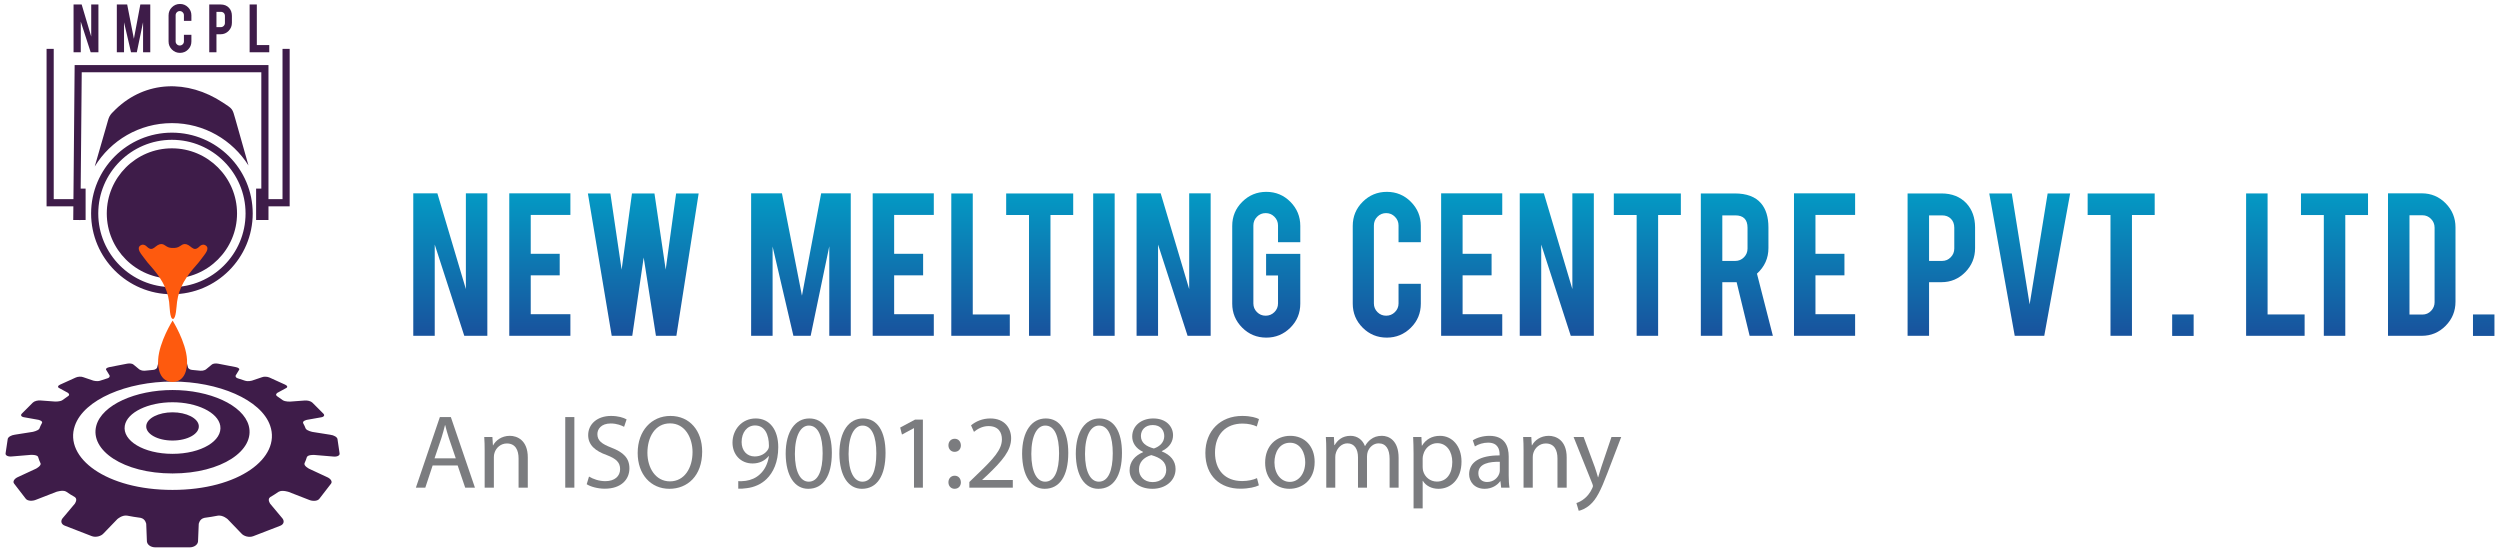 <?xml version="1.0" encoding="utf-8"?>
<!-- Generator: Adobe Illustrator 17.0.0, SVG Export Plug-In . SVG Version: 6.00 Build 0)  -->
<!DOCTYPE svg PUBLIC "-//W3C//DTD SVG 1.1//EN" "http://www.w3.org/Graphics/SVG/1.1/DTD/svg11.dtd">
<svg version="1.1" id="Layer_1" xmlns="http://www.w3.org/2000/svg" xmlns:xlink="http://www.w3.org/1999/xlink" x="0px" y="0px"
	 width="458px" height="101px" viewBox="0 0 458 101" enable-background="new 0 0 458 101" xml:space="preserve">
<g>
	<g>
		<g>
			
				<linearGradient id="SVGID_1_" gradientUnits="userSpaceOnUse" x1="218.416" y1="-116.044" x2="218.416" y2="-143.381" gradientTransform="matrix(1 0 0 -1 -135.92 -82.6)">
				<stop  offset="0" style="stop-color:#029FC7"/>
				<stop  offset="1" style="stop-color:#18549E"/>
			</linearGradient>
			<path fill="url(#SVGID_1_)" d="M80.127,35.418l5.221,17.542V35.418h3.933V61.52h-4.225l-5.412-16.714V61.52h-3.933V35.418H80.127
				z"/>
			
				<linearGradient id="SVGID_2_" gradientUnits="userSpaceOnUse" x1="234.817" y1="-116.044" x2="234.817" y2="-143.381" gradientTransform="matrix(1 0 0 -1 -135.92 -82.6)">
				<stop  offset="0" style="stop-color:#029FC7"/>
				<stop  offset="1" style="stop-color:#18549E"/>
			</linearGradient>
			<path fill="url(#SVGID_2_)" d="M93.298,61.52V35.418h11.198v3.954h-7.265v7.12h5.307v3.954h-5.307v7.12h7.265v3.954
				C104.496,61.52,93.298,61.52,93.298,61.52z"/>
			
				<linearGradient id="SVGID_3_" gradientUnits="userSpaceOnUse" x1="253.767" y1="-116.044" x2="253.767" y2="-143.381" gradientTransform="matrix(1 0 0 -1 -135.92 -82.6)">
				<stop  offset="0" style="stop-color:#029FC7"/>
				<stop  offset="1" style="stop-color:#18549E"/>
			</linearGradient>
			<path fill="url(#SVGID_3_)" d="M123.865,35.438h4.129l-4.08,26.082h-3.747l-2.244-14.348L115.83,61.52h-3.764L107.7,35.438h4.121
				l2.06,13.968l1.895-13.968h4.12l2.059,13.955L123.865,35.438z"/>
			
				<linearGradient id="SVGID_4_" gradientUnits="userSpaceOnUse" x1="282.653" y1="-116.044" x2="282.653" y2="-143.381" gradientTransform="matrix(1 0 0 -1 -135.92 -82.6)">
				<stop  offset="0" style="stop-color:#029FC7"/>
				<stop  offset="1" style="stop-color:#18549E"/>
			</linearGradient>
			<path fill="url(#SVGID_4_)" d="M141.539,61.52h-3.933V35.418h5.645l3.666,18.75l3.519-18.75h5.424V61.52h-3.934V45.118
				l-3.413,16.402h-3.163l-3.81-16.36v16.36H141.539z"/>
			
				<linearGradient id="SVGID_5_" gradientUnits="userSpaceOnUse" x1="301.394" y1="-116.044" x2="301.394" y2="-143.381" gradientTransform="matrix(1 0 0 -1 -135.92 -82.6)">
				<stop  offset="0" style="stop-color:#029FC7"/>
				<stop  offset="1" style="stop-color:#18549E"/>
			</linearGradient>
			<path fill="url(#SVGID_5_)" d="M159.875,61.52V35.418h11.198v3.954h-7.265v7.12h5.307v3.954h-5.307v7.12h7.265v3.954
				C171.073,61.52,159.875,61.52,159.875,61.52z"/>
			
				<linearGradient id="SVGID_6_" gradientUnits="userSpaceOnUse" x1="315.557" y1="-116.044" x2="315.557" y2="-143.381" gradientTransform="matrix(1 0 0 -1 -135.92 -82.6)">
				<stop  offset="0" style="stop-color:#029FC7"/>
				<stop  offset="1" style="stop-color:#18549E"/>
			</linearGradient>
			<path fill="url(#SVGID_6_)" d="M184.996,61.52h-10.719V35.438h3.933v22.169h6.785L184.996,61.52L184.996,61.52z"/>
			
				<linearGradient id="SVGID_7_" gradientUnits="userSpaceOnUse" x1="326.39" y1="-116.044" x2="326.39" y2="-143.381" gradientTransform="matrix(1 0 0 -1 -135.92 -82.6)">
				<stop  offset="0" style="stop-color:#029FC7"/>
				<stop  offset="1" style="stop-color:#18549E"/>
			</linearGradient>
			<path fill="url(#SVGID_7_)" d="M188.513,39.394h-4.183v-3.956h12.281v3.956h-4.164V61.52h-3.933V39.394H188.513z"/>
			
				<linearGradient id="SVGID_8_" gradientUnits="userSpaceOnUse" x1="338.159" y1="-116.044" x2="338.159" y2="-143.381" gradientTransform="matrix(1 0 0 -1 -135.92 -82.6)">
				<stop  offset="0" style="stop-color:#029FC7"/>
				<stop  offset="1" style="stop-color:#18549E"/>
			</linearGradient>
			<path fill="url(#SVGID_8_)" d="M204.206,61.52h-3.934V35.438h3.934V61.52z"/>
			
				<linearGradient id="SVGID_9_" gradientUnits="userSpaceOnUse" x1="350.927" y1="-116.044" x2="350.927" y2="-143.381" gradientTransform="matrix(1 0 0 -1 -135.92 -82.6)">
				<stop  offset="0" style="stop-color:#029FC7"/>
				<stop  offset="1" style="stop-color:#18549E"/>
			</linearGradient>
			<path fill="url(#SVGID_9_)" d="M212.638,35.418l5.221,17.542V35.418h3.934V61.52h-4.227l-5.411-16.714V61.52h-3.934V35.418
				H212.638z"/>
			
				<linearGradient id="SVGID_10_" gradientUnits="userSpaceOnUse" x1="367.898" y1="-116.044" x2="367.898" y2="-143.381" gradientTransform="matrix(1 0 0 -1 -135.92 -82.6)">
				<stop  offset="0" style="stop-color:#029FC7"/>
				<stop  offset="1" style="stop-color:#18549E"/>
			</linearGradient>
			<path fill="url(#SVGID_10_)" d="M231.989,61.852c-1.735,0-3.209-0.609-4.424-1.831c-1.215-1.221-1.822-2.685-1.822-4.391V41.391
				c0-1.735,0.612-3.207,1.833-4.422s2.691-1.822,4.413-1.822c1.735,0,3.205,0.612,4.413,1.833c1.206,1.221,1.811,2.691,1.811,4.411
				v2.978h-4.081v-3.061c0-0.625-0.223-1.158-0.666-1.601c-0.443-0.446-0.979-0.666-1.601-0.666c-0.625,0-1.156,0.221-1.593,0.666
				c-0.437,0.443-0.655,0.977-0.655,1.601v14.281c0,0.623,0.218,1.153,0.655,1.59c0.437,0.439,0.968,0.658,1.593,0.658
				c0.623,0,1.158-0.218,1.601-0.655c0.443-0.435,0.666-0.966,0.666-1.588v-5.125h-2.185v-3.956h6.265v9.118
				c0,1.735-0.612,3.205-1.833,4.413C235.159,61.249,233.695,61.852,231.989,61.852z"/>
			
				<linearGradient id="SVGID_11_" gradientUnits="userSpaceOnUse" x1="389.978" y1="-116.044" x2="389.978" y2="-143.381" gradientTransform="matrix(1 0 0 -1 -135.92 -82.6)">
				<stop  offset="0" style="stop-color:#029FC7"/>
				<stop  offset="1" style="stop-color:#18549E"/>
			</linearGradient>
			<path fill="url(#SVGID_11_)" d="M254.069,61.852c-1.735,0-3.209-0.605-4.424-1.82s-1.822-2.683-1.822-4.402V41.391
				c0-1.735,0.612-3.207,1.833-4.422s2.691-1.822,4.413-1.822c1.735,0,3.205,0.612,4.413,1.833c1.206,1.221,1.811,2.691,1.811,4.411
				v2.978h-4.081v-3.061c0-0.625-0.223-1.158-0.666-1.601c-0.443-0.446-0.979-0.666-1.601-0.666c-0.625,0-1.156,0.221-1.593,0.666
				c-0.437,0.443-0.655,0.977-0.655,1.601v14.281c0,0.623,0.218,1.153,0.655,1.59c0.437,0.439,0.968,0.658,1.593,0.658
				c0.623,0,1.158-0.218,1.601-0.658c0.443-0.437,0.666-0.968,0.666-1.59v-3.602h4.081v3.644c0,1.735-0.612,3.205-1.833,4.413
				C257.239,61.249,255.775,61.852,254.069,61.852z"/>
			
				<linearGradient id="SVGID_12_" gradientUnits="userSpaceOnUse" x1="405.534" y1="-116.044" x2="405.534" y2="-143.381" gradientTransform="matrix(1 0 0 -1 -135.92 -82.6)">
				<stop  offset="0" style="stop-color:#029FC7"/>
				<stop  offset="1" style="stop-color:#18549E"/>
			</linearGradient>
			<path fill="url(#SVGID_12_)" d="M264.015,61.52V35.418h11.198v3.954h-7.264v7.12h5.309v3.954h-5.309v7.12h7.264v3.954
				C275.213,61.52,264.015,61.52,264.015,61.52z"/>
			
				<linearGradient id="SVGID_13_" gradientUnits="userSpaceOnUse" x1="421.124" y1="-116.044" x2="421.124" y2="-143.381" gradientTransform="matrix(1 0 0 -1 -135.92 -82.6)">
				<stop  offset="0" style="stop-color:#029FC7"/>
				<stop  offset="1" style="stop-color:#18549E"/>
			</linearGradient>
			<path fill="url(#SVGID_13_)" d="M282.835,35.418l5.221,17.542V35.418h3.934V61.52h-4.227l-5.411-16.714V61.52h-3.934V35.418
				H282.835z"/>
			
				<linearGradient id="SVGID_14_" gradientUnits="userSpaceOnUse" x1="437.711" y1="-116.044" x2="437.711" y2="-143.381" gradientTransform="matrix(1 0 0 -1 -135.92 -82.6)">
				<stop  offset="0" style="stop-color:#029FC7"/>
				<stop  offset="1" style="stop-color:#18549E"/>
			</linearGradient>
			<path fill="url(#SVGID_14_)" d="M299.833,39.394h-4.183v-3.956h12.282v3.956h-4.164V61.52h-3.934V39.394H299.833z"/>
			
				<linearGradient id="SVGID_15_" gradientUnits="userSpaceOnUse" x1="454.111" y1="-116.044" x2="454.111" y2="-143.381" gradientTransform="matrix(1 0 0 -1 -135.92 -82.6)">
				<stop  offset="0" style="stop-color:#029FC7"/>
				<stop  offset="1" style="stop-color:#18549E"/>
			</linearGradient>
			<path fill="url(#SVGID_15_)" d="M317.797,35.438c2.191,0,3.801,0.605,4.828,1.811c0.902,1.055,1.352,2.528,1.352,4.413v3.788
				c0,1.846-0.699,3.408-2.102,4.684l2.914,11.386h-4.256l-2.383-9.824c-0.111,0-0.229,0-0.354,0h-2.27v9.824h-3.934V35.438H317.797
				z M320.148,41.725c0-1.512-0.749-2.27-2.248-2.27h-2.372v8.347h2.372c0.625,0,1.156-0.221,1.593-0.666
				c0.437-0.443,0.655-0.979,0.655-1.601V41.725z"/>
			
				<linearGradient id="SVGID_16_" gradientUnits="userSpaceOnUse" x1="470.178" y1="-116.044" x2="470.178" y2="-143.381" gradientTransform="matrix(1 0 0 -1 -135.92 -82.6)">
				<stop  offset="0" style="stop-color:#029FC7"/>
				<stop  offset="1" style="stop-color:#18549E"/>
			</linearGradient>
			<path fill="url(#SVGID_16_)" d="M328.659,61.52V35.418h11.198v3.954h-7.264v7.12h5.309v3.954h-5.309v7.12h7.264v3.954
				C339.857,61.52,328.659,61.52,328.659,61.52z"/>
			
				<linearGradient id="SVGID_17_" gradientUnits="userSpaceOnUse" x1="491.572" y1="-116.044" x2="491.572" y2="-143.381" gradientTransform="matrix(1 0 0 -1 -135.92 -82.6)">
				<stop  offset="0" style="stop-color:#029FC7"/>
				<stop  offset="1" style="stop-color:#18549E"/>
			</linearGradient>
			<path fill="url(#SVGID_17_)" d="M355.673,35.438c1.914,0,3.441,0.605,4.579,1.811c1.053,1.153,1.582,2.624,1.582,4.413v3.788
				c0,1.721-0.601,3.192-1.8,4.413c-1.202,1.221-2.654,1.833-4.36,1.833h-2.27v9.824h-3.934V35.438H355.673z M358.024,41.725
				c0-0.679-0.203-1.228-0.614-1.645c-0.409-0.415-0.955-0.625-1.634-0.625h-2.372v8.347h2.372c0.625,0,1.156-0.221,1.593-0.666
				c0.437-0.443,0.655-0.979,0.655-1.601L358.024,41.725L358.024,41.725z"/>
			
				<linearGradient id="SVGID_18_" gradientUnits="userSpaceOnUse" x1="507.764" y1="-116.044" x2="507.764" y2="-143.381" gradientTransform="matrix(1 0 0 -1 -135.92 -82.6)">
				<stop  offset="0" style="stop-color:#029FC7"/>
				<stop  offset="1" style="stop-color:#18549E"/>
			</linearGradient>
			<path fill="url(#SVGID_18_)" d="M369.098,61.52l-4.664-26.082h4.124l3.272,20.33l3.299-20.33h4.124l-4.745,26.082
				C374.508,61.52,369.098,61.52,369.098,61.52z"/>
			
				<linearGradient id="SVGID_19_" gradientUnits="userSpaceOnUse" x1="524.518" y1="-116.044" x2="524.518" y2="-143.381" gradientTransform="matrix(1 0 0 -1 -135.92 -82.6)">
				<stop  offset="0" style="stop-color:#029FC7"/>
				<stop  offset="1" style="stop-color:#18549E"/>
			</linearGradient>
			<path fill="url(#SVGID_19_)" d="M386.64,39.394h-4.183v-3.956h12.282v3.956h-4.164V61.52h-3.934V39.394H386.64z"/>
			
				<linearGradient id="SVGID_20_" gradientUnits="userSpaceOnUse" x1="535.828" y1="-116.044" x2="535.828" y2="-143.381" gradientTransform="matrix(1 0 0 -1 -135.92 -82.6)">
				<stop  offset="0" style="stop-color:#029FC7"/>
				<stop  offset="1" style="stop-color:#18549E"/>
			</linearGradient>
			<path fill="url(#SVGID_20_)" d="M397.941,57.607h3.934v3.934h-3.934V57.607z"/>
			
				<linearGradient id="SVGID_21_" gradientUnits="userSpaceOnUse" x1="552.767" y1="-116.044" x2="552.767" y2="-143.381" gradientTransform="matrix(1 0 0 -1 -135.92 -82.6)">
				<stop  offset="0" style="stop-color:#029FC7"/>
				<stop  offset="1" style="stop-color:#18549E"/>
			</linearGradient>
			<path fill="url(#SVGID_21_)" d="M422.207,61.52h-10.72V35.438h3.934v22.169h6.785v3.913H422.207z"/>
			
				<linearGradient id="SVGID_22_" gradientUnits="userSpaceOnUse" x1="563.6" y1="-116.044" x2="563.6" y2="-143.381" gradientTransform="matrix(1 0 0 -1 -135.92 -82.6)">
				<stop  offset="0" style="stop-color:#029FC7"/>
				<stop  offset="1" style="stop-color:#18549E"/>
			</linearGradient>
			<path fill="url(#SVGID_22_)" d="M425.722,39.394h-4.183v-3.956h12.282v3.956h-4.164V61.52h-3.934V39.394H425.722z"/>
			
				<linearGradient id="SVGID_23_" gradientUnits="userSpaceOnUse" x1="579.584" y1="-116.044" x2="579.584" y2="-143.381" gradientTransform="matrix(1 0 0 -1 -135.92 -82.6)">
				<stop  offset="0" style="stop-color:#029FC7"/>
				<stop  offset="1" style="stop-color:#18549E"/>
			</linearGradient>
			<path fill="url(#SVGID_23_)" d="M449.846,55.276c0,1.719-0.603,3.192-1.811,4.413s-2.665,1.831-4.371,1.831h-6.182V35.418h6.182
				c1.721,0,3.181,0.612,4.382,1.831c1.199,1.221,1.8,2.685,1.8,4.393L449.846,55.276L449.846,55.276z M441.416,57.627h2.372
				c0.625,0,1.151-0.225,1.582-0.675c0.43-0.452,0.647-0.983,0.647-1.593V41.703c0-0.623-0.218-1.158-0.655-1.601
				c-0.437-0.446-0.961-0.666-1.573-0.666h-2.372v18.191H441.416z"/>
			
				<linearGradient id="SVGID_24_" gradientUnits="userSpaceOnUse" x1="590.936" y1="-116.044" x2="590.936" y2="-143.381" gradientTransform="matrix(1 0 0 -1 -135.92 -82.6)">
				<stop  offset="0" style="stop-color:#029FC7"/>
				<stop  offset="1" style="stop-color:#18549E"/>
			</linearGradient>
			<path fill="url(#SVGID_24_)" d="M453.049,57.607h3.934v3.934h-3.934V57.607z"/>
		</g>
	</g>
	<path fill="#3E1C49" d="M31.607,71.451c-6.741,0-12.936,2.713-13.967,6.541c-1.21,4.49,4.951,8.744,13.963,8.744
		s15.175-4.254,13.968-8.744C44.543,74.164,38.349,71.451,31.607,71.451z M31.604,83.144c-5.309,0-9.203-2.428-8.744-5.152
		c0.416-2.465,4.317-4.299,8.747-4.299s8.33,1.833,8.745,4.299C40.809,80.716,36.914,83.144,31.604,83.144z M62.016,81.724
		l-0.19-1.285c-0.054-0.36-0.647-0.713-1.328-0.794l-3.223-0.51c0,0-1.037-0.202-1.253-0.599c-0.006-0.011-0.02-0.017-0.02-0.017
		c-0.076-0.183-0.144-0.353-0.223-0.526c-0.077-0.164-0.163-0.324-0.248-0.484c-0.003-0.01,0.006-0.017,0.002-0.028
		c-0.144-0.376,0.674-0.561,0.674-0.561l2.579-0.458c0.56-0.071,0.762-0.377,0.458-0.681l-1.027-1.03l-0.986-0.986
		c-0.277-0.277-0.926-0.449-1.454-0.386l-2.636,0.195c0,0-0.889,0.034-1.323-0.25c-0.006-0.004-0.015-0.005-0.021-0.009
		c-0.34-0.259-0.695-0.51-1.063-0.752c0,0-0.004-0.01-0.01-0.014c-0.37-0.283,0.104-0.589,0.104-0.589l1.563-0.847
		c0.354-0.158,0.289-0.444-0.139-0.637l-1.459-0.663l-1.415-0.644c-0.399-0.181-1.004-0.211-1.358-0.067l-1.866,0.631
		c0,0-0.661,0.19-1.202,0.027c-0.014-0.004-0.025-0.004-0.037-0.006c-0.449-0.156-0.904-0.306-1.369-0.447
		c-0.007-0.003-0.009-0.006-0.009-0.006c-0.506-0.177-0.355-0.524-0.355-0.524l0.61-0.997c0.163-0.196-0.096-0.428-0.575-0.521
		l-1.644-0.319l-1.619-0.315c-0.461-0.089-0.98-0.011-1.161,0.175l-1.067,0.88c0,0-0.408,0.284-0.985,0.238l-0.007,0.001
		c-0.515-0.061-1.036-0.11-1.563-0.152l-0.01-0.003c-0.563-0.066-0.703-0.401-0.703-0.401l-0.252-0.996
		c-0.014-0.203-0.418-0.366-0.903-0.366h-1.686H29.93c-0.485,0-0.889,0.163-0.902,0.366l-0.253,0.996c0,0-0.14,0.335-0.703,0.401
		c-0.53,0.042-1.055,0.092-1.573,0.153c-0.57,0.04-0.971-0.239-0.971-0.239l-1.064-0.879c-0.181-0.187-0.699-0.266-1.161-0.176
		l-1.619,0.314l-1.645,0.319c-0.478,0.092-0.737,0.325-0.576,0.52l0.609,0.999c0,0,0.145,0.339-0.336,0.515
		c-0.49,0.146-0.97,0.303-1.441,0.468c-0.541,0.159-1.196-0.029-1.196-0.029l-1.863-0.633c-0.353-0.144-0.959-0.114-1.358,0.067
		l-1.416,0.642l-1.459,0.662c-0.428,0.193-0.494,0.48-0.14,0.638l1.561,0.849c0,0,0.439,0.287,0.127,0.563
		c-0.404,0.264-0.792,0.538-1.164,0.821c-0.445,0.257-1.276,0.227-1.276,0.227l-2.636-0.196c-0.527-0.063-1.176,0.108-1.454,0.385
		L5.035,74.74l-1.03,1.029c-0.304,0.304-0.102,0.61,0.456,0.681l2.577,0.459c0,0,0.781,0.18,0.675,0.542
		c-0.098,0.18-0.195,0.361-0.281,0.544s-0.159,0.366-0.229,0.55c-0.241,0.383-1.237,0.578-1.237,0.578l-3.223,0.508
		c-0.678,0.081-1.274,0.433-1.327,0.792l-0.192,1.285l-0.201,1.347c-0.06,0.401,0.485,0.654,1.216,0.561l3.445-0.287
		c0,0,1.035-0.042,1.279,0.332c0.126,0.427,0.287,0.85,0.485,1.269c0.073,0.448-0.85,0.93-0.85,0.93L3.36,87.362
		c-0.722,0.295-1.077,0.842-0.783,1.223l1.048,1.362l1.095,1.422c0.325,0.421,1.208,0.491,1.962,0.154l3.627-1.411
		c0,0,1.174-0.397,1.784-0.062c0.515,0.357,1.059,0.704,1.64,1.033c0.544,0.404-0.03,1.201-0.03,1.201l-2.141,2.55
		c-0.524,0.538-0.397,1.197,0.294,1.464l2.441,0.946l2.508,0.973c0.734,0.284,1.732,0.036,2.216-0.548l2.476-2.566
		c0,0,0.831-0.753,1.74-0.647c0.819,0.161,1.658,0.298,2.515,0.411v0.001c0.908,0.18,1.037,1.119,1.037,1.119l0.119,3.057
		c-0.043,0.675,0.651,1.231,1.553,1.231l3.135,0.002h3.133c0.902,0.001,1.598-0.555,1.556-1.229l0.125-3.056
		c0,0,0.13-0.939,1.04-1.119l0.016-0.006c0.84-0.111,1.665-0.245,2.469-0.403l0.006,0.001c0.921-0.12,1.765,0.648,1.765,0.648
		l2.47,2.568c0.482,0.586,1.481,0.834,2.217,0.55l2.511-0.97l2.444-0.945c0.692-0.267,0.819-0.925,0.296-1.464l-2.136-2.553
		c0,0-0.589-0.815-0.014-1.215c0.009-0.006,0.008-0.013,0.015-0.02c0.55-0.314,1.068-0.643,1.558-0.981c0,0,0.032-0.006,0.047-0.013
		c0.609-0.344,1.794,0.06,1.794,0.06l3.625,1.413c0.754,0.338,1.638,0.268,1.962-0.153l1.099-1.422l1.052-1.361
		c0.295-0.381-0.058-0.928-0.78-1.224l-3.235-1.506c0,0-0.985-0.511-0.849-0.97c0.003-0.007-0.004-0.014-0.004-0.014
		c0.181-0.389,0.329-0.778,0.448-1.167c0,0,0.012-0.009,0.015-0.015c0.198-0.416,1.31-0.366,1.31-0.366l3.446,0.289
		c0.731,0.093,1.277-0.16,1.217-0.561L62.016,81.724z M31.602,89.752c-12.119,0-19.921-5.863-17.888-11.76
		c1.657-4.805,9.552-8.093,17.893-8.093s16.235,3.289,17.889,8.093C51.527,83.889,43.721,89.752,31.602,89.752z M31.606,75.535
		c-2.533,0-4.686,1.071-4.814,2.458c-0.137,1.465,2.016,2.714,4.813,2.714s4.95-1.249,4.815-2.714
		C36.292,76.605,34.14,75.535,31.606,75.535z M13.418,40.301l1.312,0.011v-0.006h0.954v-5.755h-0.902l0.192-21.313h32.9v21.313
		H46.92v5.755h0.954l0,0h1.311v-2.511h3.883V8.948h-1.311v27.535h-2.572V11.926h-35.51l-0.222,24.557h-3.61V8.948H8.532v28.846
		h4.909L13.418,40.301z M45.522,30.323l-2.395-8.473c-0.569-2.017-0.482-1.864-2.306-3.068c-6.483-4.274-14.125-4.004-19.581,1.191
		c-1.324,1.259-1.231,1.316-1.718,3.015c-0.722,2.52-1.445,4.968-2.168,7.517c2.905-4.766,8.152-7.949,14.141-7.949
		C37.407,22.557,42.594,25.659,45.522,30.323z M31.495,53.909c8.162,0,14.803-6.641,14.803-14.803s-6.641-14.804-14.803-14.804
		c-8.163,0-14.804,6.642-14.804,14.804S23.332,53.909,31.495,53.909z M31.495,25.614c7.439,0,13.492,6.053,13.492,13.493
		c0,7.439-6.053,13.492-13.492,13.492c-7.44,0-13.493-6.053-13.493-13.492C18.002,31.666,24.055,25.614,31.495,25.614z
		 M31.495,51.037c6.578,0,11.931-5.352,11.931-11.931s-5.352-11.931-11.931-11.931c-6.578,0-11.932,5.353-11.932,11.931
		S24.916,51.037,31.495,51.037z M39.655,6.277h0.76c0.574,0,1.063-0.204,1.464-0.614c0.404-0.41,0.606-0.905,0.606-1.48V2.91
		c0-0.6-0.179-1.094-0.531-1.48c-0.382-0.405-0.894-0.608-1.538-0.608h-2.081v8.754h1.32V6.277H39.655z M39.655,2.17h0.797
		c0.227,0,0.41,0.07,0.548,0.209c0.138,0.141,0.207,0.324,0.207,0.553V4.21c0,0.209-0.074,0.389-0.222,0.538
		c-0.147,0.15-0.325,0.224-0.533,0.224h-0.797V2.17z M49.329,8.261h-2.278V0.821h-1.32v8.754h3.597V8.261H49.329z M22.722,4.084
		l1.28,5.49h1.062l1.146-5.504v5.504h1.32V0.815h-1.82l-1.182,6.292l-1.23-6.292h-1.896v8.759h1.32V4.084z M14.797,3.965
		l1.816,5.609h1.418V0.815h-1.32v5.887l-1.752-5.887h-1.483v8.759h1.32V3.965z M32.975,9.687c0.574,0,1.065-0.202,1.475-0.608
		c0.41-0.405,0.614-0.899,0.614-1.48V6.375h-1.369v1.209c0,0.209-0.074,0.388-0.225,0.534c-0.149,0.147-0.328,0.22-0.538,0.22
		c-0.208,0-0.387-0.074-0.533-0.22c-0.148-0.147-0.222-0.325-0.222-0.534V2.791c0-0.209,0.074-0.389,0.222-0.538
		c0.147-0.149,0.325-0.223,0.533-0.223c0.21,0,0.389,0.074,0.538,0.223c0.151,0.149,0.225,0.328,0.225,0.538v1.027h1.369V2.82
		c0-0.578-0.202-1.072-0.608-1.48c-0.406-0.41-0.899-0.615-1.48-0.615c-0.578,0-1.071,0.204-1.48,0.61
		c-0.41,0.408-0.615,0.904-0.615,1.485v4.777c0,0.578,0.204,1.07,0.612,1.478C31.897,9.482,32.393,9.687,32.975,9.687z"/>
	<path fill="#FE5A0E" d="M31.618,58.726c0,0-2.454,3.898-2.645,7.159c-0.106,1.814,0.427,4.025,2.594,4.093v0.006
		c0.017,0,0.033-0.003,0.05-0.003c0.017,0.001,0.032,0.003,0.05,0.003v-0.006c2.167-0.068,2.702-2.279,2.595-4.093
		C34.072,62.624,31.618,58.726,31.618,58.726z M37.682,44.961c-0.288-0.195-0.715-0.229-1.168,0.221
		c-1.205,1.195-1.526-0.535-2.723-0.466c-0.616,0.036-0.829,0.634-1.752,0.699c0,0-0.655,0-0.66,0
		c-0.924-0.065-1.136-0.663-1.752-0.699c-1.196-0.07-1.518,1.661-2.723,0.466c-0.453-0.45-0.88-0.415-1.168-0.221
		c-0.848,0.575,0.213,1.669,0.647,2.282c0.428,0.603,0.8,1.033,1.159,1.438c1.729,1.948,3.09,3.931,3.439,6.616
		c0.115,0.885,0.092,3.138,0.728,3.138c0.549-0.105,0.613-2.252,0.728-3.138c0.349-2.686,1.71-4.669,3.439-6.616
		c0.359-0.405,0.731-0.836,1.159-1.438C37.469,46.63,38.53,45.535,37.682,44.961z"/>
</g>
<g>
	<path fill="#7B7C7F" d="M79.26,85.271l-1.343,4.066h-1.726l4.392-12.928h2.014l4.412,12.928h-1.784l-1.381-4.066H79.26z
		 M83.499,83.968l-1.266-3.722c-0.288-0.844-0.479-1.61-0.671-2.358h-0.039c-0.192,0.767-0.403,1.553-0.652,2.34l-1.266,3.74H83.499
		z"/>
	<path fill="#7B7C7F" d="M88.79,82.567c0-0.959-0.02-1.745-0.077-2.513h1.496l0.096,1.534h0.038c0.46-0.882,1.535-1.745,3.069-1.745
		c1.285,0,3.28,0.768,3.28,3.951v5.543h-1.688v-5.352c0-1.496-0.556-2.742-2.148-2.742c-1.112,0-1.976,0.786-2.263,1.726
		c-0.077,0.211-0.115,0.499-0.115,0.787v5.581H88.79V82.567z"/>
	<path fill="#7B7C7F" d="M105.223,76.41v12.928h-1.669V76.41H105.223z"/>
	<path fill="#7B7C7F" d="M107.907,87.305c0.748,0.46,1.841,0.844,2.992,0.844c1.707,0,2.705-0.901,2.705-2.205
		c0-1.209-0.691-1.899-2.436-2.57c-2.11-0.748-3.414-1.842-3.414-3.664c0-2.014,1.668-3.51,4.181-3.51
		c1.323,0,2.283,0.307,2.858,0.633l-0.46,1.362c-0.422-0.23-1.285-0.614-2.455-0.614c-1.765,0-2.436,1.056-2.436,1.938
		c0,1.208,0.786,1.803,2.57,2.493c2.187,0.844,3.299,1.899,3.299,3.798c0,1.995-1.477,3.721-4.527,3.721
		c-1.247,0-2.608-0.364-3.299-0.824L107.907,87.305z"/>
	<path fill="#7B7C7F" d="M128.638,82.74c0,4.449-2.704,6.809-6.003,6.809c-3.414,0-5.812-2.646-5.812-6.56
		c0-4.104,2.551-6.79,6.003-6.79C126.355,76.199,128.638,78.904,128.638,82.74z M118.606,82.951c0,2.762,1.496,5.236,4.124,5.236
		c2.647,0,4.143-2.437,4.143-5.371c0-2.57-1.342-5.255-4.124-5.255C119.988,77.562,118.606,80.112,118.606,82.951z"/>
	<path fill="#7B7C7F" d="M135.25,88.148c0.364,0.039,0.787,0,1.362-0.058c0.978-0.134,1.899-0.537,2.608-1.208
		c0.825-0.748,1.419-1.842,1.649-3.318h-0.057c-0.691,0.844-1.688,1.343-2.935,1.343c-2.244,0-3.683-1.688-3.683-3.816
		c0-2.359,1.707-4.431,4.258-4.431s4.124,2.071,4.124,5.255c0,2.743-0.92,4.661-2.148,5.85c-0.959,0.94-2.283,1.516-3.625,1.669
		c-0.614,0.096-1.151,0.115-1.554,0.096V88.148z M135.864,80.976c0,1.554,0.94,2.646,2.397,2.646c1.132,0,2.014-0.556,2.455-1.304
		c0.096-0.154,0.153-0.346,0.153-0.614c0-2.129-0.786-3.76-2.551-3.76C136.88,77.944,135.864,79.211,135.864,80.976z"/>
	<path fill="#7B7C7F" d="M152.394,82.97c0,4.239-1.573,6.579-4.334,6.579c-2.436,0-4.085-2.282-4.124-6.406
		c0-4.182,1.803-6.482,4.335-6.482C150.898,76.66,152.394,79,152.394,82.97z M145.624,83.162c0,3.241,0.998,5.082,2.532,5.082
		c1.726,0,2.551-2.014,2.551-5.197c0-3.069-0.786-5.083-2.532-5.083C146.698,77.964,145.624,79.767,145.624,83.162z"/>
	<path fill="#7B7C7F" d="M162.23,82.97c0,4.239-1.573,6.579-4.334,6.579c-2.436,0-4.085-2.282-4.124-6.406
		c0-4.182,1.803-6.482,4.335-6.482C160.734,76.66,162.23,79,162.23,82.97z M155.46,83.162c0,3.241,0.997,5.082,2.532,5.082
		c1.726,0,2.551-2.014,2.551-5.197c0-3.069-0.786-5.083-2.532-5.083C156.534,77.964,155.46,79.767,155.46,83.162z"/>
	<path fill="#7B7C7F" d="M167.444,78.443h-0.038l-2.167,1.17l-0.326-1.285l2.724-1.457h1.438v12.467h-1.63V78.443z"/>
	<path fill="#7B7C7F" d="M173.752,81.589c0-0.71,0.479-1.208,1.15-1.208c0.671,0,1.113,0.498,1.132,1.208
		c0,0.672-0.441,1.189-1.151,1.189C174.212,82.778,173.752,82.261,173.752,81.589z M173.752,88.359c0-0.709,0.479-1.208,1.15-1.208
		c0.671,0,1.113,0.499,1.132,1.208c0,0.672-0.441,1.189-1.151,1.189C174.212,89.549,173.752,89.031,173.752,88.359z"/>
	<path fill="#7B7C7F" d="M177.586,89.338v-1.036l1.323-1.285c3.184-3.03,4.623-4.642,4.642-6.521c0-1.267-0.614-2.437-2.474-2.437
		c-1.132,0-2.072,0.576-2.647,1.056l-0.537-1.189c0.863-0.729,2.091-1.266,3.529-1.266c2.685,0,3.817,1.841,3.817,3.625
		c0,2.301-1.669,4.162-4.296,6.693l-0.998,0.921v0.038h5.601v1.4H177.586z"/>
	<path fill="#7B7C7F" d="M195.708,82.97c0,4.239-1.573,6.579-4.334,6.579c-2.436,0-4.085-2.282-4.124-6.406
		c0-4.182,1.803-6.482,4.335-6.482C194.212,76.66,195.708,79,195.708,82.97z M188.938,83.162c0,3.241,0.998,5.082,2.532,5.082
		c1.726,0,2.551-2.014,2.551-5.197c0-3.069-0.786-5.083-2.532-5.083C190.012,77.964,188.938,79.767,188.938,83.162z"/>
	<path fill="#7B7C7F" d="M205.545,82.97c0,4.239-1.573,6.579-4.334,6.579c-2.436,0-4.085-2.282-4.124-6.406
		c0-4.182,1.803-6.482,4.335-6.482C204.049,76.66,205.545,79,205.545,82.97z M198.774,83.162c0,3.241,0.997,5.082,2.532,5.082
		c1.726,0,2.551-2.014,2.551-5.197c0-3.069-0.786-5.083-2.532-5.083C199.849,77.964,198.774,79.767,198.774,83.162z"/>
	<path fill="#7B7C7F" d="M206.942,86.173c0-1.572,0.94-2.685,2.475-3.337l-0.02-0.058c-1.381-0.652-1.976-1.727-1.976-2.801
		c0-1.976,1.669-3.317,3.855-3.317c2.417,0,3.625,1.515,3.625,3.068c0,1.055-0.518,2.187-2.052,2.915v0.058
		c1.554,0.614,2.513,1.707,2.513,3.223c0,2.167-1.86,3.625-4.239,3.625C208.515,89.549,206.942,87.995,206.942,86.173z
		 M213.655,86.097c0-1.516-1.055-2.244-2.743-2.724c-1.458,0.422-2.244,1.381-2.244,2.57c-0.058,1.266,0.901,2.378,2.493,2.378
		C212.677,88.321,213.655,87.382,213.655,86.097z M209.014,79.863c0,1.246,0.94,1.918,2.378,2.301
		c1.074-0.364,1.899-1.131,1.899-2.263c0-0.997-0.595-2.033-2.11-2.033C209.781,77.868,209.014,78.789,209.014,79.863z"/>
	<path fill="#7B7C7F" d="M230.625,88.916c-0.613,0.307-1.841,0.613-3.414,0.613c-3.645,0-6.387-2.301-6.387-6.54
		c0-4.047,2.743-6.79,6.751-6.79c1.611,0,2.627,0.346,3.069,0.575l-0.402,1.362c-0.634-0.307-1.535-0.537-2.609-0.537
		c-3.03,0-5.044,1.938-5.044,5.332c0,3.165,1.822,5.198,4.968,5.198c1.017,0,2.052-0.211,2.724-0.537L230.625,88.916z"/>
	<path fill="#7B7C7F" d="M240.845,84.619c0,3.434-2.378,4.93-4.622,4.93c-2.513,0-4.45-1.841-4.45-4.775
		c0-3.107,2.033-4.93,4.604-4.93C239.042,79.844,240.845,81.781,240.845,84.619z M233.479,84.716c0,2.033,1.17,3.567,2.82,3.567
		c1.61,0,2.819-1.516,2.819-3.606c0-1.572-0.787-3.567-2.781-3.567C234.343,81.109,233.479,82.951,233.479,84.716z"/>
	<path fill="#7B7C7F" d="M242.972,82.567c0-0.959-0.02-1.745-0.077-2.513h1.478l0.076,1.496h0.058
		c0.518-0.883,1.381-1.707,2.915-1.707c1.267,0,2.226,0.768,2.628,1.86h0.038c0.288-0.518,0.652-0.921,1.036-1.208
		c0.557-0.422,1.17-0.652,2.053-0.652c1.228,0,3.049,0.806,3.049,4.027v5.467h-1.649v-5.256c0-1.783-0.651-2.857-2.014-2.857
		c-0.959,0-1.707,0.71-1.995,1.534c-0.076,0.23-0.134,0.537-0.134,0.844v5.735h-1.649v-5.563c0-1.477-0.652-2.551-1.938-2.551
		c-1.055,0-1.822,0.844-2.091,1.688c-0.096,0.25-0.134,0.537-0.134,0.825v5.601h-1.649V82.567z"/>
	<path fill="#7B7C7F" d="M258.964,83.085c0-1.189-0.039-2.148-0.077-3.03h1.516l0.076,1.592h0.039
		c0.69-1.132,1.783-1.803,3.299-1.803c2.244,0,3.932,1.898,3.932,4.718c0,3.338-2.033,4.987-4.22,4.987
		c-1.228,0-2.302-0.537-2.857-1.458h-0.038v5.045h-1.669V83.085z M260.633,85.56c0,0.249,0.038,0.479,0.076,0.69
		c0.307,1.17,1.323,1.976,2.532,1.976c1.783,0,2.819-1.458,2.819-3.587c0-1.86-0.979-3.452-2.762-3.452
		c-1.151,0-2.226,0.824-2.552,2.091c-0.058,0.211-0.114,0.46-0.114,0.69V85.56z"/>
	<path fill="#7B7C7F" d="M275.014,89.338l-0.134-1.17h-0.058c-0.518,0.729-1.516,1.381-2.839,1.381c-1.88,0-2.839-1.323-2.839-2.666
		c0-2.244,1.995-3.472,5.582-3.452v-0.192c0-0.767-0.211-2.147-2.11-2.147c-0.862,0-1.765,0.269-2.416,0.69l-0.384-1.113
		c0.767-0.498,1.88-0.824,3.05-0.824c2.839,0,3.529,1.938,3.529,3.798v3.472c0,0.806,0.038,1.592,0.153,2.225H275.014z
		 M274.765,84.601c-1.841-0.039-3.932,0.287-3.932,2.091c0,1.093,0.729,1.61,1.592,1.61c1.208,0,1.976-0.767,2.244-1.553
		c0.058-0.173,0.096-0.365,0.096-0.537V84.601z"/>
	<path fill="#7B7C7F" d="M279.116,82.567c0-0.959-0.02-1.745-0.077-2.513h1.496l0.096,1.534h0.039
		c0.46-0.882,1.534-1.745,3.068-1.745c1.285,0,3.28,0.768,3.28,3.951v5.543h-1.688v-5.352c0-1.496-0.556-2.742-2.147-2.742
		c-1.113,0-1.976,0.786-2.264,1.726c-0.077,0.211-0.115,0.499-0.115,0.787v5.581h-1.688V82.567z"/>
	<path fill="#7B7C7F" d="M290.122,80.055l2.033,5.485c0.211,0.614,0.441,1.343,0.595,1.899h0.038
		c0.173-0.557,0.364-1.267,0.595-1.938l1.842-5.447h1.783l-2.531,6.617c-1.209,3.184-2.033,4.814-3.185,5.812
		c-0.824,0.729-1.649,1.017-2.071,1.094l-0.422-1.42c0.422-0.134,0.979-0.402,1.477-0.824c0.461-0.365,1.036-1.017,1.42-1.88
		c0.076-0.173,0.134-0.307,0.134-0.403c0-0.096-0.038-0.229-0.115-0.44l-3.433-8.555H290.122z"/>
</g>
</svg>
